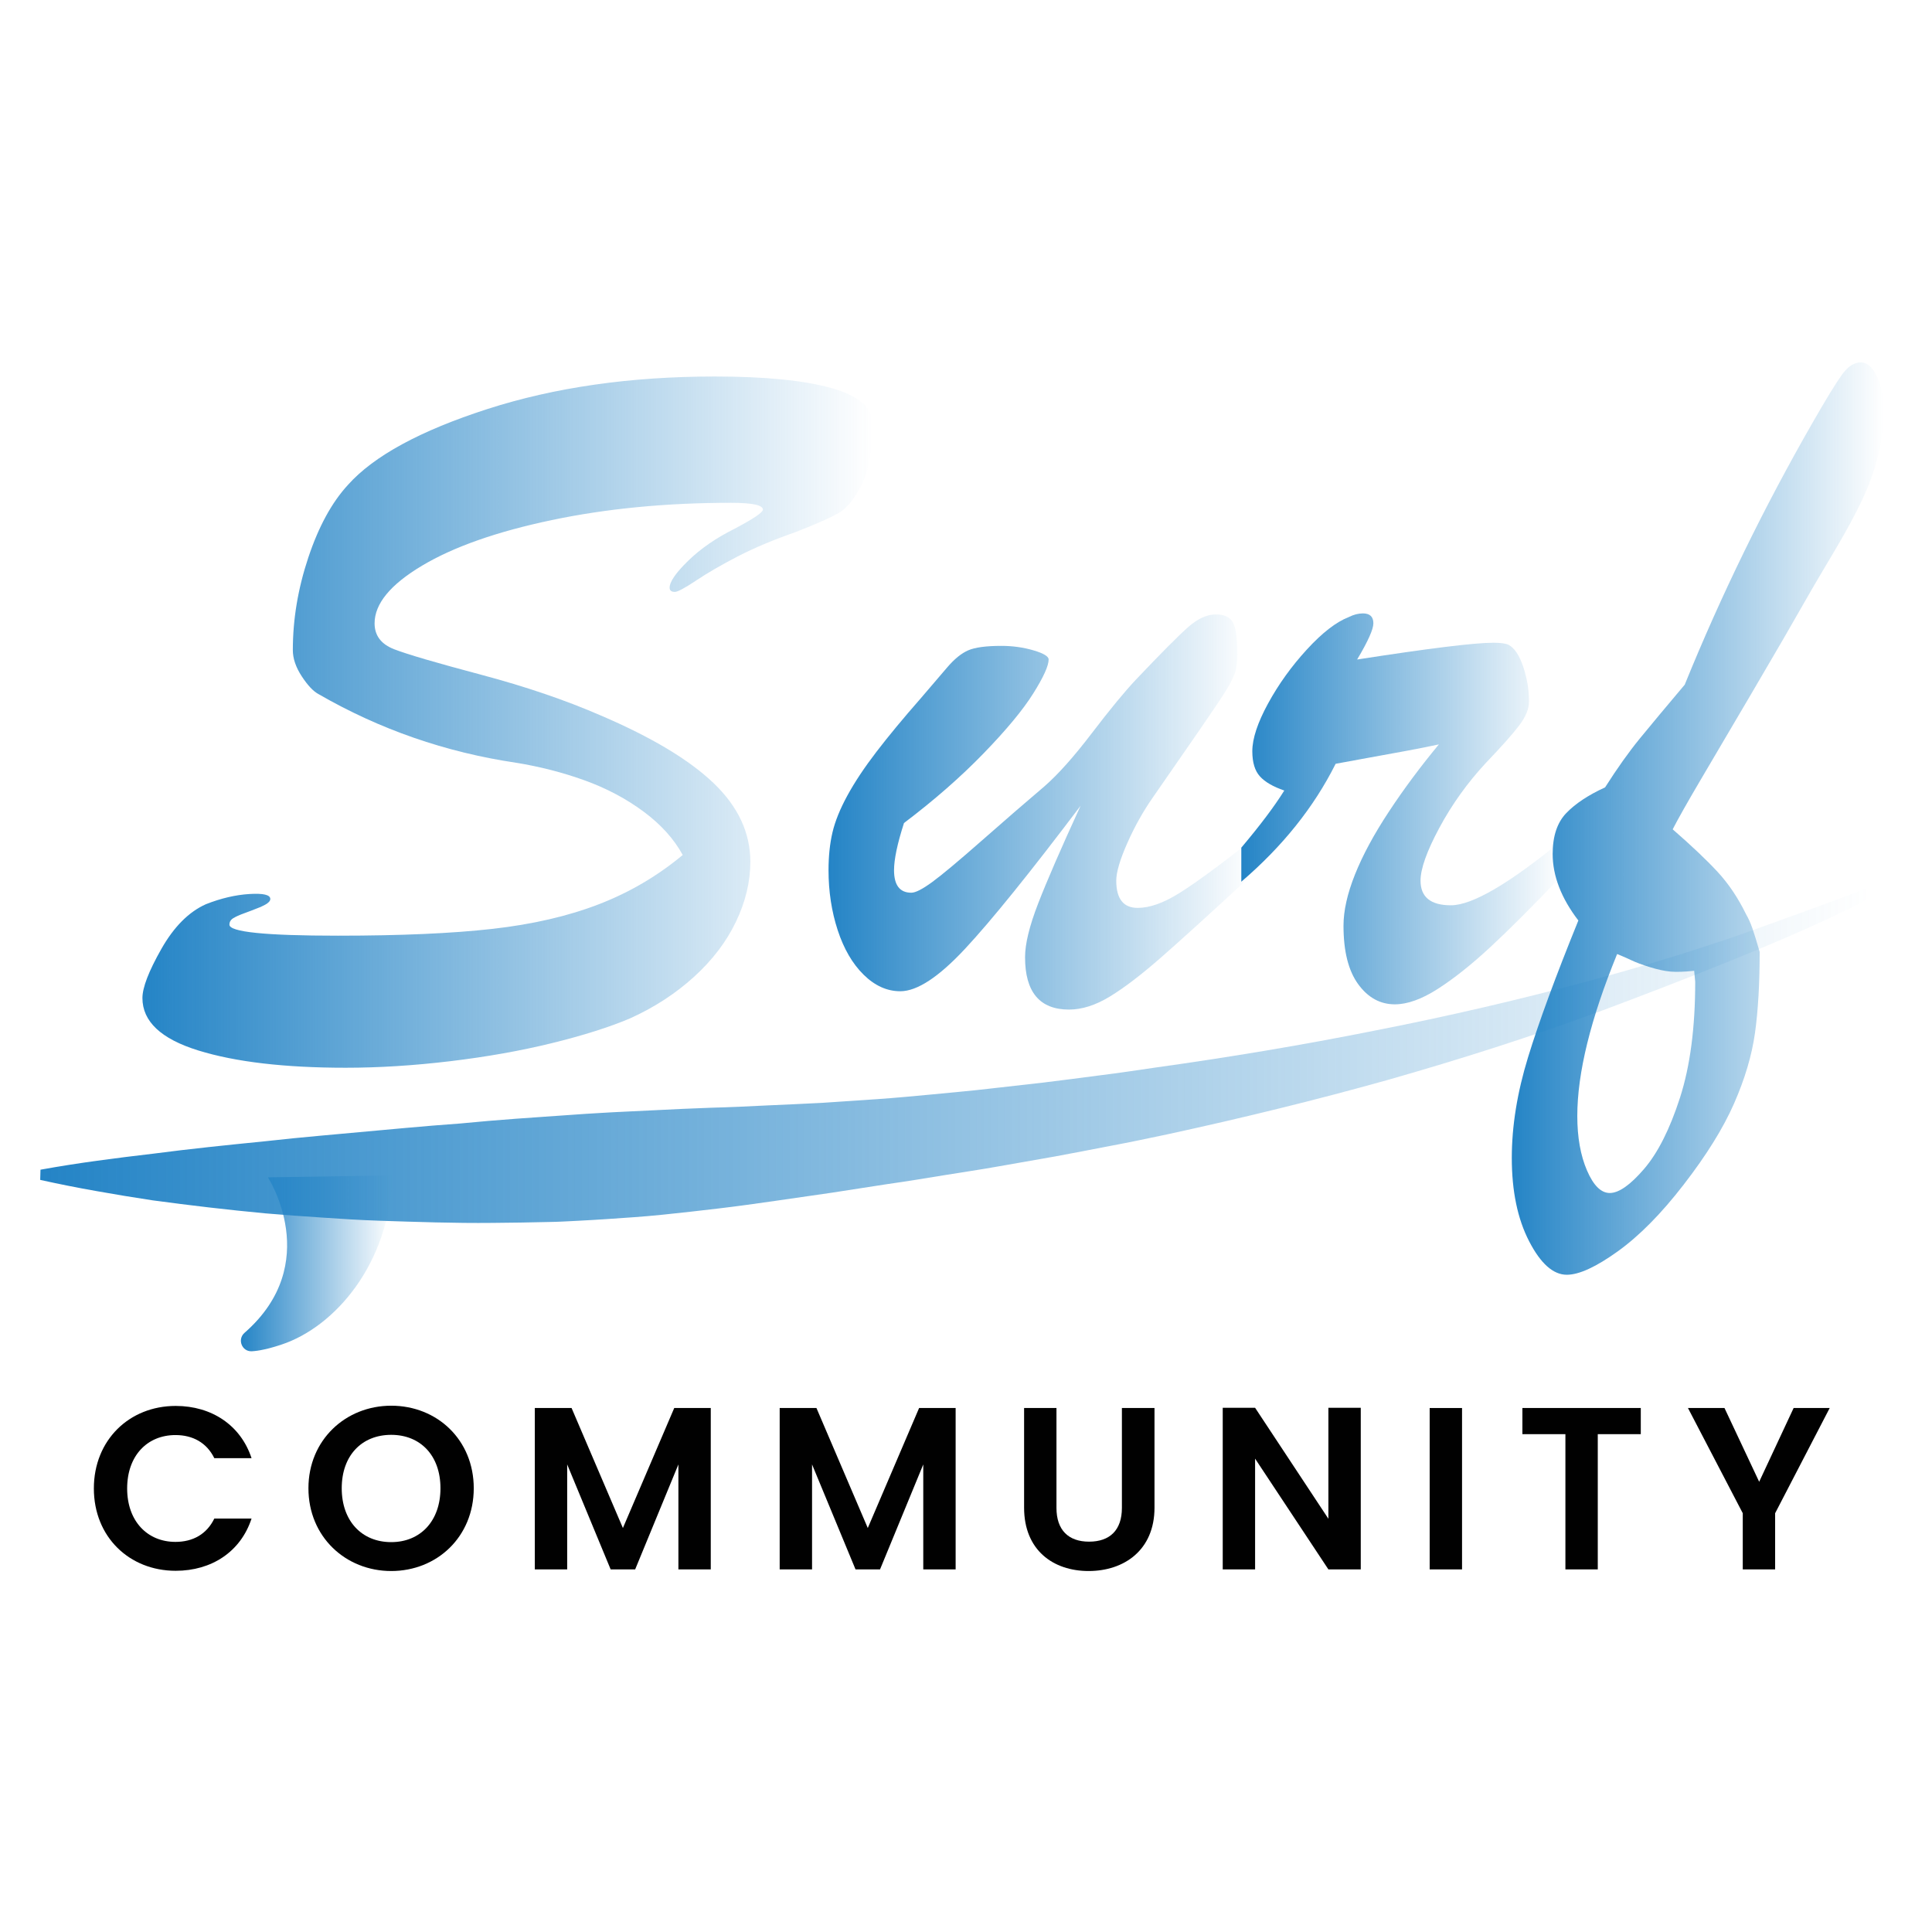 <?xml version="1.0" encoding="utf-8"?>
<!-- Generator: Adobe Illustrator 25.0.0, SVG Export Plug-In . SVG Version: 6.00 Build 0)  -->
<svg version="1.1" id="Layer_1" xmlns="http://www.w3.org/2000/svg" xmlns:xlink="http://www.w3.org/1999/xlink" x="0px" y="0px"
	 viewBox="0 0 4000 4000" style="enable-background:new 0 0 4000 4000;" xml:space="preserve">
<style type="text/css">
	.st0{fill:#010101;}
	.st1{fill:url(#SVGID_1_);}
	.st2{fill:url(#SVGID_2_);}
	.st3{fill:url(#SVGID_3_);}
	.st4{fill:url(#SVGID_4_);}
	.st5{fill:url(#SVGID_5_);}
	.st6{fill:url(#SVGID_6_);}
</style>
<symbol  id="SurfCommunity" viewBox="-1908.03 -1251.2 3816.06 2502.4">
	<g>
		<path class="st0" d="M-1627.47-909.39c74.2,0,134.52-39.73,157.02-108.19h-77.07c-15.8,32.08-44.52,47.87-80.43,47.87
			c-58.4,0-100.05-42.6-100.05-110.58c0-67.5,41.65-110.59,100.05-110.59c35.9,0,64.62,15.8,80.43,48.35h77.07
			c-22.5-68.93-82.82-108.19-157.02-108.19c-96.22,0-169.46,70.37-169.46,170.42C-1796.94-980.25-1723.7-909.39-1627.47-909.39z"/>
		<path class="st0" d="M-1181.29-1251.2c-94.31,0-171.38,70.85-171.38,171.38c0,100.05,77.07,170.9,171.38,170.9
			c95.27,0,170.9-70.85,170.9-170.9C-1010.39-1180.35-1086.51-1251.2-1181.29-1251.2z M-1181.29-1191.36
			c60.32,0,101.97,43.56,101.97,111.54c0,67.98-41.65,110.58-101.97,110.58c-60.8,0-102.45-42.6-102.45-110.58
			C-1283.74-1147.79-1242.09-1191.36-1181.29-1191.36z"/>
		<path class="st0" d="M-883.99-913.7h76.12l106.27-248.46l106.28,248.46h75.64v-334.15h-67.02v217.34l-89.52-217.34h-50.74
			l-90,217.34v-217.34h-67.02V-913.7z"/>
		<path class="st0" d="M-377-913.7h76.12l106.27-248.46L-88.34-913.7h75.64v-334.15h-67.02v217.34l-89.52-217.34h-50.74l-90,217.34
			v-217.34H-377V-913.7z"/>
		<path class="st0" d="M129.02-913.7h67.02v-206.81c0-45.96,24.9-69.89,67.5-69.89c43.09,0,67.98,23.94,67.98,69.89v206.81h67.5
			v-206.33c0-88.08-63.19-131.17-136.43-131.17c-73.25,0-133.56,43.09-133.56,131.17V-913.7z"/>
		<path class="st0" d="M826.06-913.22v-334.62h-67.02l-151.75,229.31v-229.31h-67.02v334.62h67.02l151.75-229.78v229.78H826.06z"/>
		<path class="st0" d="M968.73-913.7h67.02v-334.15h-67.02V-913.7z"/>
		<path class="st0" d="M1160.71-913.7h245.1v-54.1h-89.04v-280.05h-67.02v280.05h-89.04V-913.7z"/>
		<path class="st0" d="M1503.48-913.7h75.64l71.81-152.71l71.33,152.71h74.68l-112.98-217.82v-116.33h-67.02v116.33L1503.48-913.7z"
			/>
	</g>
	<g>
		<g>
			<linearGradient id="SVGID_1_" gradientUnits="userSpaceOnUse" x1="-1696.399" y1="506.334" x2="-184.97" y2="506.334">
				<stop  offset="0" style="stop-color:#2484C6"/>
				<stop  offset="1" style="stop-color:#2484C6;stop-opacity:0"/>
			</linearGradient>
			<path class="st1" d="M-577.75,231.28c-18.09,33.26-45.21,63.28-81.37,90.05c-36.18,26.76-76.87,48.28-122.07,64.56
				c-45.21,16.27-92.41,28.38-141.59,36.35c-146.12,21.7-282.48,69.07-409.05,142.14c-10.85,5.78-22.43,18.07-34.72,36.89
				c-12.31,18.8-18.44,36.89-18.44,54.25c0,63.64,10.66,127.49,32.01,191.51c21.33,64.02,48.64,114.1,81.92,150.28
				c53.52,60.03,149.9,112.47,289.16,157.33c139.24,44.84,296.02,67.27,470.35,67.27c104.16,0,184.62-7.97,241.42-23.87
				c56.78-15.92,85.17-40.52,85.17-73.78c0-54.25-7.42-96.21-22.24-125.86c-14.83-29.67-30.75-49.37-47.74-59.13
				c-17-9.77-46.84-22.97-89.51-39.6c-45.57-15.92-85.17-32.55-118.81-49.91c-33.64-17.36-62.39-34.01-86.26-49.91
				c-23.87-15.92-38.7-23.87-44.49-23.87c-7.24,0-10.85,2.88-10.85,8.68c0,12.29,12.83,30.92,38.52,55.88
				c25.67,24.96,57.32,46.83,94.94,65.64c39.77,20.97,59.68,34.35,59.68,40.15c0,9.39-22.07,14.11-66.19,14.11
				c-133.83,0-257.52-11.94-371.08-35.8c-113.57-23.87-203.09-55.34-268.54-94.4c-65.47-39.06-98.19-78.85-98.19-119.35
				c0-25.33,13.56-43.23,40.69-53.71c27.12-10.49,86.97-28.04,179.57-52.62c92.58-24.6,175.4-52.81,248.47-84.63
				c104.87-44.86,182.64-91.51,233.28-139.97c50.62-48.47,75.95-102.72,75.95-162.76c0-41.23-9.95-82.65-29.84-124.23
				c-19.91-41.6-49.01-79.75-87.34-114.47c-38.35-34.72-82.46-63.29-132.38-85.71c-42.69-18.07-96.39-35.08-161.12-51
				c-64.75-15.9-134.92-28.38-210.5-37.43c-75.59-9.04-147.75-13.56-216.46-13.56c-126.59,0-228.4,11.94-305.43,35.81
				c-77.03,23.87-115.55,60.05-115.55,108.5c0,21.7,13.02,55.51,39.06,101.45c26.04,45.93,56.78,76.85,92.23,92.77
				c31.1,12.29,61.12,19.34,90.06,21.16c28.92,1.79,43.4-1.63,43.4-10.31c0-2.17-1.09-4.34-3.26-6.51
				c-2.17-2.17-4.71-3.99-7.59-5.43c-2.9-1.46-5.8-2.9-8.68-4.34c-14.48-5.8-26.23-10.31-35.26-13.56
				c-9.05-3.26-16.27-6.51-21.7-9.77c-5.42-3.26-8.14-7.78-8.14-13.57c0-15.19,74.86-22.78,224.6-22.78
				c130.2,0,236.89,4.7,320.08,14.11c83.17,9.39,156.6,26.4,220.26,51C-687.71,153.87-629.83,187.88-577.75,231.28z"/>
			<linearGradient id="SVGID_2_" gradientUnits="userSpaceOnUse" x1="-275.863" y1="320.253" x2="599.746" y2="320.253">
				<stop  offset="0" style="stop-color:#2484C6"/>
				<stop  offset="1" style="stop-color:#2484C6;stop-opacity:0"/>
			</linearGradient>
			<path class="st2" d="M246.03,333.27C141.14,194.39,61.39,95.65,6.79,37.06c-54.63-58.59-99.28-87.89-134-87.89
				c-27.5,0-52.81,11.39-75.95,34.18c-23.16,22.79-41.06,53.52-53.71,92.23c-12.66,38.69-18.99,80.11-18.99,124.24
				c0,28.92,2.71,54.96,8.14,78.12c5.43,23.14,15.73,48.64,30.92,76.49c15.19,27.84,35.26,58.05,60.22,90.6
				c24.96,32.55,55.51,69.44,91.69,110.67c21.7,25.31,39.96,46.66,54.79,64.02c14.82,17.36,29.3,29.11,43.4,35.26
				c14.11,6.14,37.06,9.23,68.9,9.23c23.14,0,45.2-3.09,66.19-9.23c20.97-6.15,31.47-12.48,31.47-18.99
				c0-13.02-10.68-36.53-32.01-70.53c-21.34-34.01-55.71-75.41-103.08-124.23c-47.39-48.83-102.18-96.76-164.38-143.76
				c-13.75-42.69-20.61-75.24-20.61-97.65c0-31.11,11.94-46.65,35.81-46.65c8.68,0,23.14,7.41,43.4,22.24
				c20.24,14.82,54.42,43.4,102.54,85.72c48.1,42.32,91.31,79.75,129.66,112.3c28.21,24.58,60.93,61.31,98.2,110.13
				c37.25,48.82,67.44,85.53,90.6,110.13c53.52,56.42,90.06,93.13,109.58,110.13c19.53,16.99,38.33,25.5,56.42,25.5
				c17.36,0,29.11-5.43,35.27-16.27c6.13-10.85,9.22-32.92,9.22-66.19c0-15.19-1.46-27.5-4.34-36.89
				c-2.9-9.41-8.86-21.53-17.9-36.35c-9.05-14.83-27.31-42.15-54.79-81.92c-27.5-39.79-60.05-86.8-97.65-141.05
				c-20.26-28.94-37.97-60.59-53.16-94.94c-15.19-34.37-22.78-60.22-22.78-77.58c0-37.62,14.82-56.42,44.49-56.42
				c24.58,0,53.16,10.12,85.72,30.38c32.55,20.24,82.46,56.78,149.73,109.59v-72.7C515.12,110.84,452.54,54.05,412.04,18.62
				c-40.52-35.45-75.6-62.22-105.25-80.29c-29.67-18.09-57.88-27.12-84.63-27.12c-60.76,0-91.14,36.16-91.14,108.5
				c0,27.48,9.04,64.56,27.13,111.21C176.22,177.57,205.51,245.01,246.03,333.27z"/>
			<linearGradient id="SVGID_3_" gradientUnits="userSpaceOnUse" x1="578.746" y1="326.762" x2="1242.746" y2="326.762">
				<stop  offset="0" style="stop-color:#2484C6"/>
				<stop  offset="1" style="stop-color:#2484C6;stop-opacity:0"/>
			</linearGradient>
			<path class="st3" d="M578.75,175.95v70.52c39.06,46.28,68.71,85.71,88.97,118.26c-23.16,7.95-39.98,17.71-50.45,29.3
				c-10.49,11.56-15.73,28.92-15.73,52.08c0,26.04,10.85,58.94,32.55,98.73c21.7,39.77,48.45,77.03,80.29,111.75
				c31.82,34.72,60.76,57.13,86.8,67.27c10.12,5.05,19.89,7.6,29.3,7.6c14.46,0,21.7-6.88,21.7-20.61
				c0-12.31-11.22-37.26-33.63-74.86c149,23.14,243.03,34.72,282.09,34.72c15.19,0,25.66-1.46,31.46-4.34
				c12.29-6.51,22.41-21.7,30.38-45.57c7.95-23.87,11.93-47.74,11.93-71.61c0-15.19-6.7-31.65-20.07-49.37
				c-13.39-17.73-36.35-43.59-68.9-77.57c-38.35-41.23-70.52-86.08-96.56-134.54c-26.04-48.47-39.06-85-39.06-109.58
				c0-34.01,20.97-50.99,62.93-50.99c44.11,0,120.79,44.84,230.01,134.54v-72.7c-60.05-62.93-109.58-112.48-148.64-148.64
				c-39.06-36.18-75.23-64.93-108.5-86.25c-33.28-21.35-62.93-32.01-88.97-32.01c-30.38,0-55.71,13.92-75.95,41.77
				c-20.26,27.83-30.38,68.16-30.38,120.97c0,31.09,7.95,66.54,23.87,106.33c15.9,39.77,39.23,83,69.98,129.66
				c30.74,46.65,65.27,93.12,103.61,139.42c-20.26-4.34-43.04-8.87-68.35-13.56c-25.33-4.71-52.08-9.59-80.29-14.64
				c-28.21-5.07-49.91-9.05-65.1-11.93C729.18,330.37,664.09,249,578.75,175.95z"/>
			<linearGradient id="SVGID_4_" gradientUnits="userSpaceOnUse" x1="1138.753" y1="306.69" x2="1908.031" y2="306.69">
				<stop  offset="0" style="stop-color:#2484C6"/>
				<stop  offset="1" style="stop-color:#2484C6;stop-opacity:0"/>
			</linearGradient>
			<path class="st4" d="M1651.97,30.55c0-65.83-3.26-121.88-9.77-168.18c-6.51-46.28-20.99-94.94-43.4-145.93
				c-22.43-50.99-57.15-106.87-104.16-167.63c-46.3-60.03-91.87-106.14-136.71-138.34c-44.86-32.18-79.93-48.28-105.24-48.28
				c-28.21,0-54.25,23.16-78.12,69.45c-23.87,46.3-35.81,103.8-35.81,172.51c0,65.83,11.22,135.27,33.64,208.32
				c22.43,73.07,57.13,167.45,104.16,283.19c-35.45,46.28-53.17,92.23-53.17,137.8c0,36.89,9.39,65.1,28.21,84.63
				c18.8,19.53,45.57,37.25,80.29,53.16c25.31,39.77,49.37,73.6,72.16,101.45c22.78,27.84,53.71,64.91,92.77,111.21
				c75.22,185.17,163.46,366.01,264.74,542.51c28.21,49.18,48.45,82.28,60.76,99.28c12.29,16.99,25.31,25.5,39.06,25.5
				c12.29,0,23.14-9.05,32.55-27.13c9.39-18.09,14.11-41.6,14.11-70.53c0-35.45-3.8-68-11.39-97.65
				c-7.6-29.67-18.45-59.5-32.55-89.51c-14.11-30.03-33.63-66.02-58.59-107.96c-24.95-41.96-40.33-68-46.11-78.12
				c-36.18-63.66-77.04-134.19-122.61-211.58c-45.57-77.41-81.56-138.53-107.96-183.37c-26.41-44.86-45.4-78.49-56.96-100.91
				c39.06-34.01,69.99-63.3,92.77-87.89c22.78-24.6,42.48-53.89,59.13-87.89C1634.27,90.1,1638.67,75.95,1651.97,30.55z
				 M1518.51-31.29l-2.17,22.79c-20.26-2.17-36.54-2.71-48.82-1.63c-12.31,1.08-26.58,4.15-42.86,9.22
				c-16.27,5.05-28.94,9.76-37.98,14.11c-9.05,4.34-18.99,8.68-29.84,13.02c-54.98-134.54-82.46-246.3-82.46-335.27
				c0-44.11,6.68-81.73,20.07-112.84c13.38-31.09,29.11-46.65,47.2-46.65c18.8,0,42.49,16.64,71.07,49.91
				c28.57,33.28,53.34,82.46,74.33,147.56C1508.01-205.98,1518.51-126.04,1518.51-31.29z"/>
		</g>
		<g>
			<linearGradient id="SVGID_5_" gradientUnits="userSpaceOnUse" x1="-1908.031" y1="-185.234" x2="1880.502" y2="-185.234">
				<stop  offset="0" style="stop-color:#2484C6"/>
				<stop  offset="1" style="stop-color:#2484C6;stop-opacity:0"/>
			</linearGradient>
			<path class="st5" d="M1879.25,154.12c2.79-5.38,0.78-12.03-4.57-14.88c-140.59-74.96-404.47-175.9-547.64-229.58
				c-146.71-54.19-295.94-101.61-446.48-144.51c-150.74-42.14-302.92-79.26-455.99-112.44c-38.31-8.05-76.63-16.24-115.1-23.38
				c-38.45-7.31-76.87-15.02-115.39-22.02l-115.7-20.33c-38.56-6.99-77.29-12.52-115.96-18.86c-38.66-6.31-77.33-12.76-116.11-18.16
				l-116.21-17.99l-116.41-16.82c-38.83-5.59-77.68-11.06-116.61-15.65c-38.93-4.6-77.89-9.05-116.9-13.03
				c-39.01-4-78.1-6.53-117.19-9.15c-19.56-1.17-39.1-2.55-58.67-3.43c-19.57-0.91-39.12-2.24-58.71-2.44
				c-39.16-1.06-78.35-1.49-117.52-1.88c-78.36-0.84-156.73,2.01-235.02,4.53c-39.15,1.32-78.28,3.76-117.39,6.48l-58.64,4.05
				l-58.6,4.65c-78.1,7.3-156.08,16.48-233.87,27c-38.88,5.92-77.72,12.24-116.49,19.22c-38.77,6.82-77.48,14.5-116.1,23.1
				l0.59,21.12c78,14.19,155.64,24.02,233.11,33.13c77.47,10.16,154.76,18.03,231.92,25.74c77.13,8.73,154.19,14.84,231.1,22.12
				c38.45,3.79,76.9,6.8,115.31,10.24l57.63,4.43l57.56,5.26c38.38,3.11,76.75,6.18,115.14,8.63c38.39,2.43,76.71,5.68,115.11,7.76
				c38.37,2.45,76.83,3.73,115.22,5.83c38.39,2.06,76.83,3.66,115.29,5.1c19.23,0.69,38.51,1.04,57.72,2l57.67,2.74
				c38.45,1.83,76.97,3.24,115.43,5.41l115.26,7.75c38.44,2.66,76.74,6.37,115.08,9.94c38.29,3.89,76.73,6.98,114.95,11.53l114.8,13
				c38.24,4.55,76.38,9.8,114.59,14.67c38.25,4.7,76.32,10.44,114.43,16.04c152.63,21.3,304.79,46.55,456.02,76.85
				c151.41,29.53,301.77,64.61,450.89,104.83c74.49,20.32,148.67,41.99,222.13,65.92c36.74,11.92,73.43,24.13,109.74,37.32
				c33.7,12.14,178.2,63.87,226.57,83.36C1870.56,161.46,1876.61,159.21,1879.25,154.12L1879.25,154.12z"/>
			<linearGradient id="SVGID_6_" gradientUnits="userSpaceOnUse" x1="-1492.507" y1="-614.157" x2="-1178.82" y2="-614.157">
				<stop  offset="0" style="stop-color:#2484C6"/>
				<stop  offset="1" style="stop-color:#2484C6;stop-opacity:0"/>
			</linearGradient>
			<path class="st6" d="M-1436.56-436.15c0,0,116.03-178.15-48.42-321.9c-15.47-13.52-5.43-39.18,15.09-38.15
				c14.07,0.71,33.94,4.66,61.92,13.99c110.06,36.69,223.52,167.06,229.15,350.12L-1436.56-436.15z"/>
		</g>
	</g>
</symbol>
<use xlink:href="#SurfCommunity"  width="3816.06" height="2502.4" id="XMLID_1_" x="-1908.03" y="-1251.2" transform="matrix(1 0 0 -1 1991.254 2001.436)" style="overflow:visible;"/>
</svg>
